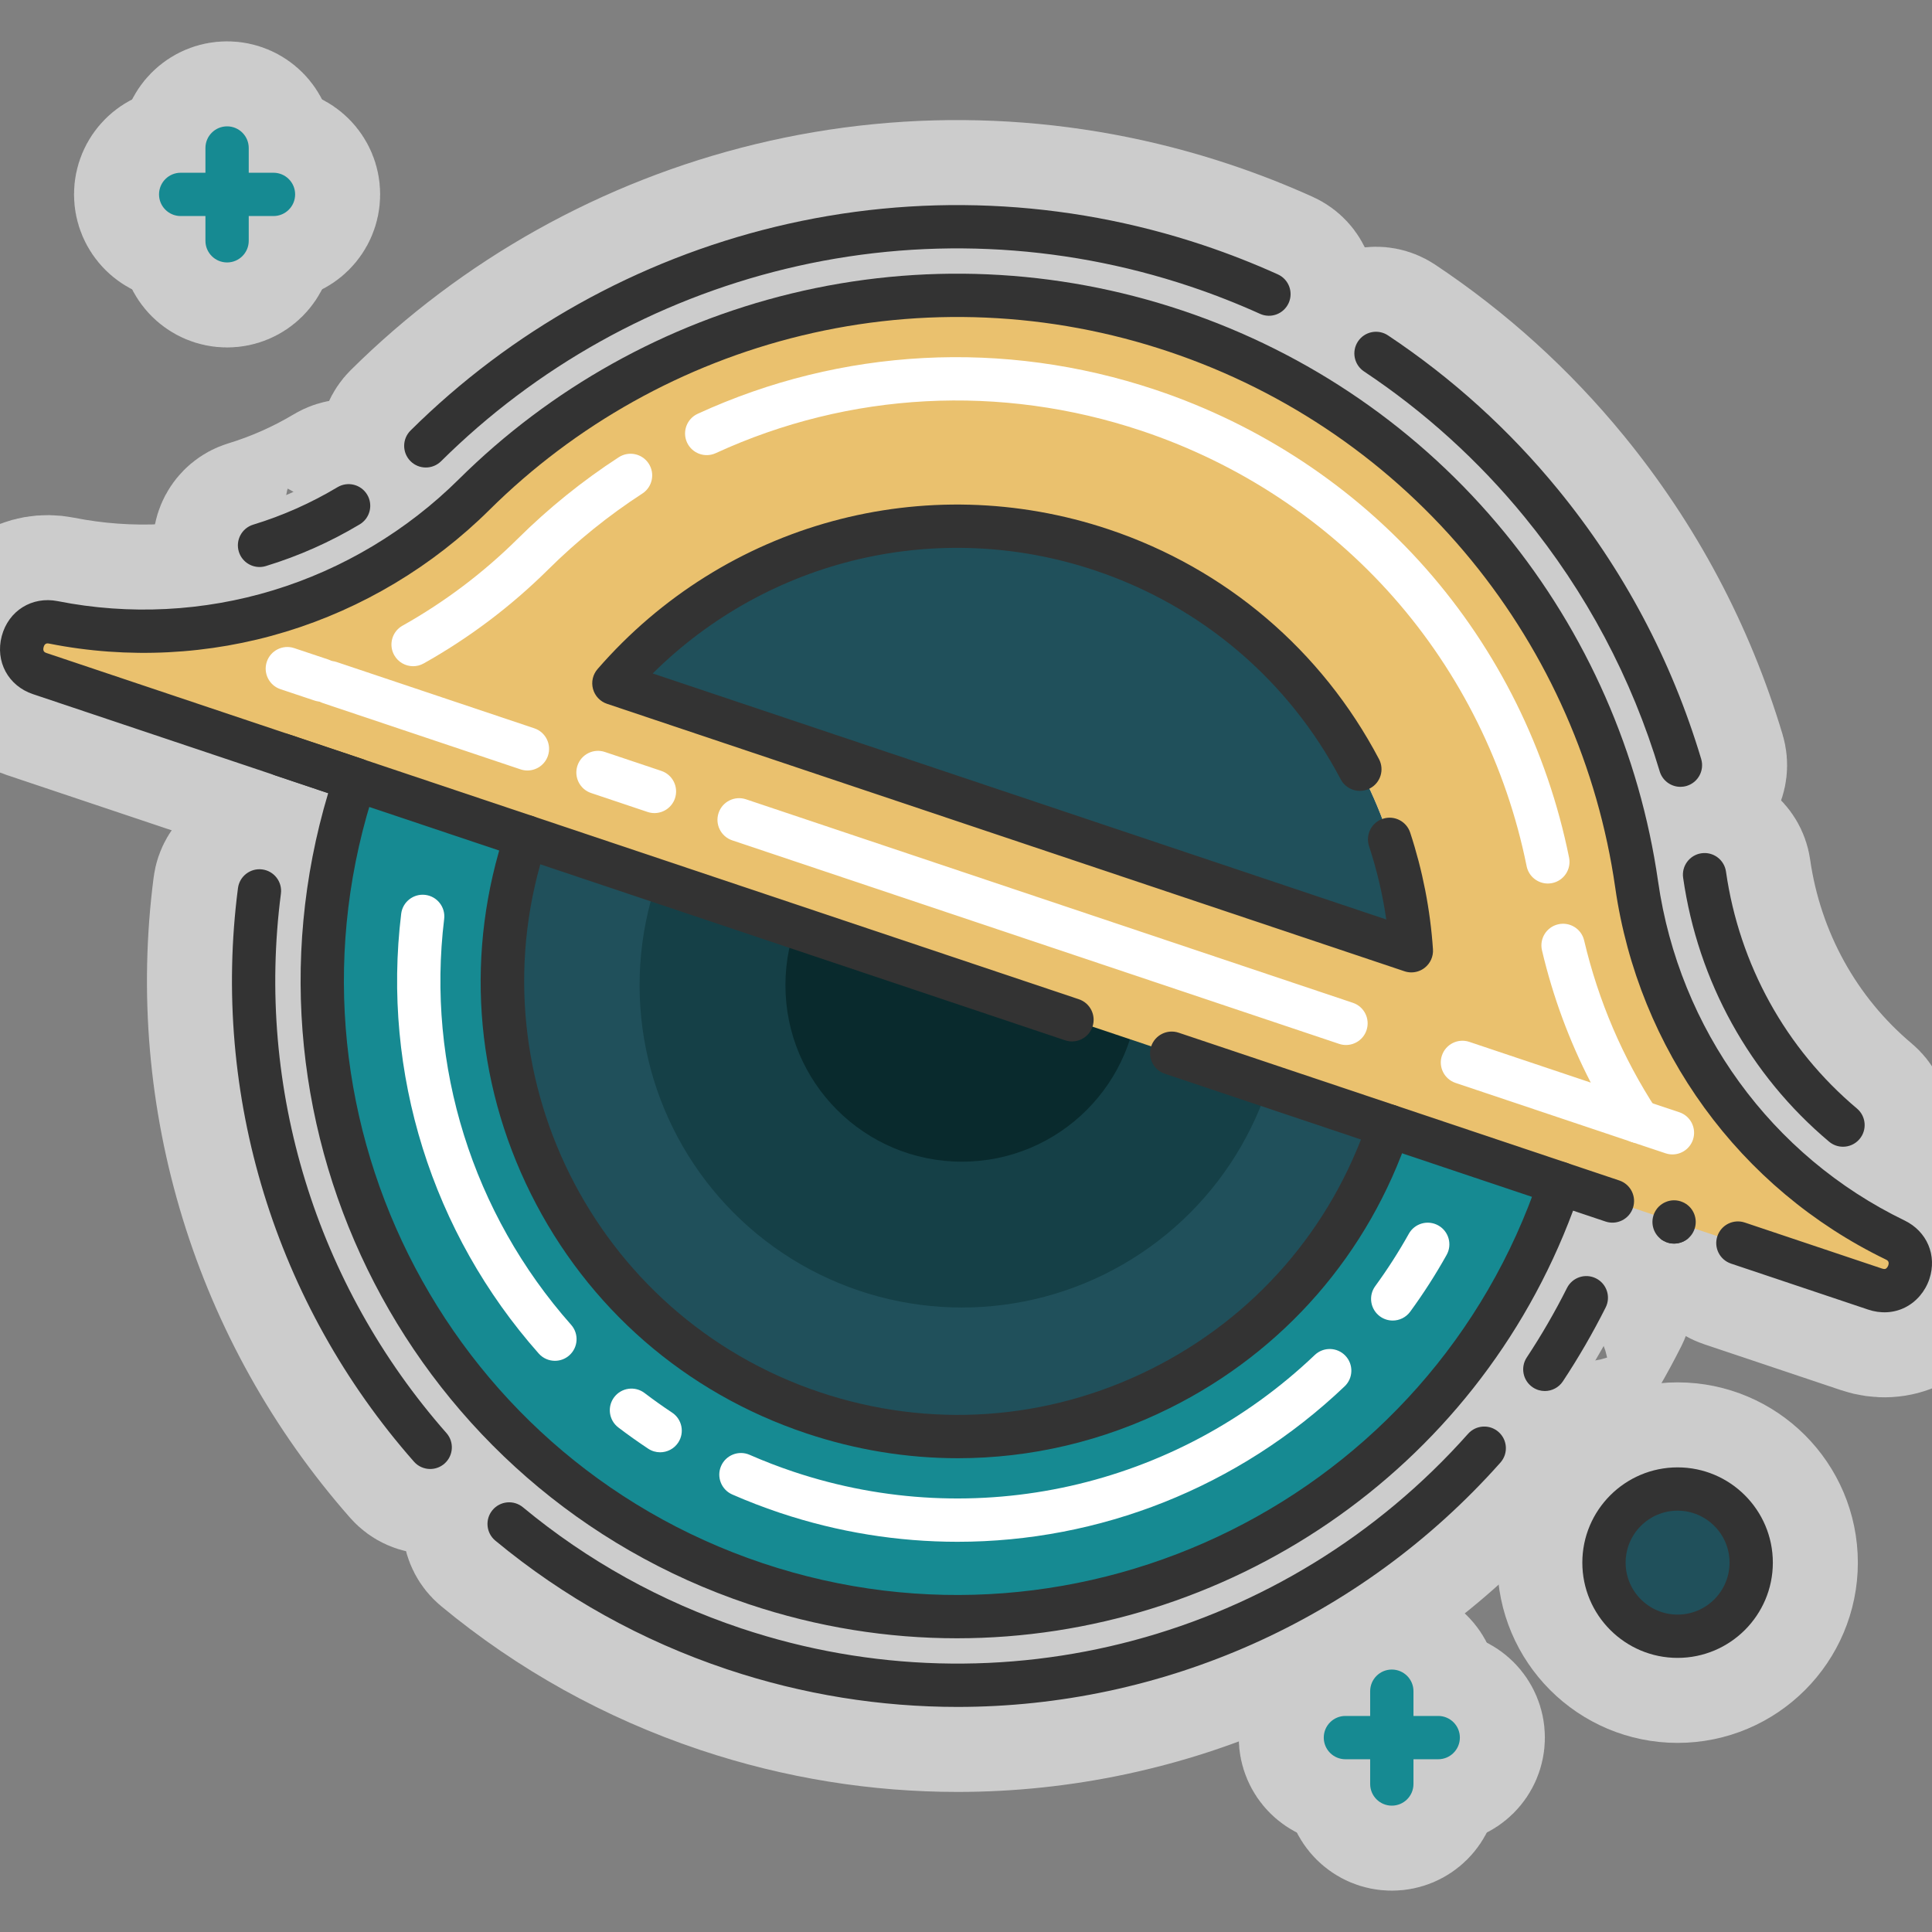 <!DOCTYPE svg PUBLIC "-//W3C//DTD SVG 1.1//EN" "http://www.w3.org/Graphics/SVG/1.1/DTD/svg11.dtd">
<!-- Uploaded to: SVG Repo, www.svgrepo.com, Transformed by: SVG Repo Mixer Tools -->
<svg height="800px" width="800px" version="1.1" id="Layer_1" xmlns="http://www.w3.org/2000/svg" xmlns:xlink="http://www.w3.org/1999/xlink" viewBox="0 0 446.204 446.204" xml:space="preserve" fill="#000000">
<rect x="0" y="0" width="446.204" height="446.204" fill="#808080" stroke="none"/>
<g id="SVGRepo_bgCarrier" stroke-width="0"/>
<g id="SVGRepo_tracerCarrier" stroke-linecap="round" stroke-linejoin="round" stroke="#CCCCCC" stroke-width="39.266"> <g> <circle style="fill:#20505B;" cx="387.446" cy="360.897" r="17"/> <path style="fill:#20505B;" d="M121.517,193.247l199.248,66.818c-18.45,55.02-78.006,84.661-133.037,66.208 C132.708,307.823,103.067,248.266,121.517,193.247z"/> <circle style="fill:#154047;" cx="222.159" cy="227.533" r="74.443"/> <circle style="fill:#092A2D;" cx="222.159" cy="227.533" r="40.761"/> <path style="fill:#20505B;" d="M325.959,219.578L141.78,157.806c27.067-31.174,71.199-44.726,112.766-30.782 C296.124,140.972,323.173,178.385,325.959,219.578z"/> <path style="fill:#168a92;" d="M320.765,260.065l39.474,13.233c-25.766,76.816-108.925,118.204-185.744,92.449 S56.298,256.837,82.042,180.014l39.474,13.233c-18.45,55.02,11.192,114.576,66.212,133.026 C242.758,344.726,302.315,315.084,320.765,260.065z"/> <path style="fill:#EAC16E;" d="M437.687,286.375c3.285,1.593,4.052,4.786,3.166,7.44c-0.976,2.921-3.965,5.194-7.786,3.906 l-72.828-24.422l-39.474-13.233l-199.248-66.818l-39.474-13.233l0.004-0.011L9.218,155.58c-7.28-2.431-4.382-13.335,3.148-11.837 c17.643,3.501,35.537,2.463,52.211-2.638c16.692-5.083,32.16-14.217,44.928-26.881c41.167-40.815,103.296-57.453,162.002-37.76 c58.71,19.682,98.252,70.413,106.485,127.801C383.092,239.862,405.31,270.704,437.687,286.375z M141.78,157.806l184.179,61.772 c-2.786-41.193-29.835-78.606-71.413-92.554C212.979,113.08,168.846,126.632,141.78,157.806z"/> <path style="fill:#333333;" d="M221.133,394.221c-17.736,0-35.643-2.824-53.078-8.646l-0.202-0.068 c-19.625-6.579-37.615-16.571-53.455-29.692c-2.126-1.762-2.423-4.914-0.661-7.04c1.761-2.126,4.913-2.423,7.04-0.661 c14.889,12.333,31.802,21.726,50.269,27.917l0.163,0.055c59.916,20.009,125.794,2.368,167.845-44.939 c1.835-2.063,4.994-2.25,7.06-0.416c2.063,1.835,2.249,4.995,0.415,7.059C314.053,374.326,268.204,394.221,221.133,394.221z M99.357,339.27c-1.387,0-2.766-0.573-3.754-1.696c-32.037-36.38-46.851-84.661-40.643-132.461 c0.355-2.738,2.868-4.667,5.603-4.314c2.738,0.356,4.67,2.864,4.314,5.603c-5.837,44.944,8.097,90.346,38.23,124.565 c1.825,2.072,1.625,5.231-0.448,7.057C101.71,338.859,100.531,339.27,99.357,339.27z M356.782,321.263 c-0.946,0-1.903-0.269-2.752-0.83c-2.304-1.522-2.937-4.625-1.414-6.928c3.395-5.135,6.518-10.53,9.283-16.035 c1.24-2.467,4.246-3.463,6.712-2.223c2.468,1.239,3.463,4.245,2.224,6.712c-2.942,5.857-6.266,11.597-9.877,17.061 C359.996,320.474,358.405,321.263,356.782,321.263z M425.648,264.844c-1.135,0-2.276-0.384-3.214-1.172 c-18.309-15.385-30.279-37.03-33.707-60.949c-0.392-2.734,1.507-5.267,4.24-5.659c2.739-0.393,5.267,1.508,5.658,4.24 c3.078,21.481,13.818,40.911,30.242,54.711c2.114,1.776,2.388,4.931,0.611,7.045C428.49,264.238,427.074,264.844,425.648,264.844z M388.104,181.724c-2.151,0-4.139-1.4-4.788-3.567c-6.461-21.571-16.973-41.354-31.243-58.8 c-10.62-12.984-23.084-24.28-37.047-33.572c-2.299-1.53-2.922-4.634-1.392-6.933c1.529-2.298,4.63-2.923,6.933-1.393 c14.791,9.844,27.996,21.811,39.246,35.566c15.11,18.472,26.24,39.42,33.083,62.262c0.792,2.645-0.71,5.432-3.355,6.224 C389.062,181.656,388.579,181.724,388.104,181.724z M59.938,130.953c-2.143,0-4.125-1.389-4.781-3.545 c-0.804-2.642,0.685-5.436,3.327-6.24c6.772-2.062,13.32-4.971,19.46-8.645c2.371-1.418,5.44-0.646,6.858,1.723 s0.646,5.44-1.723,6.858c-6.838,4.092-14.133,7.332-21.682,9.63C60.911,130.882,60.42,130.953,59.938,130.953z M98.345,107.973 c-1.287,0-2.573-0.494-3.551-1.479c-1.944-1.961-1.931-5.127,0.03-7.071c23.237-23.038,52.349-39.3,84.188-47.027 c32.671-7.93,66.869-6.467,98.896,4.229l0.229,0.077c5.755,1.929,11.471,4.173,16.989,6.668c2.516,1.138,3.633,4.1,2.495,6.616 c-1.137,2.516-4.097,3.636-6.616,2.496c-5.212-2.356-10.611-4.476-16.049-6.299l-0.205-0.068 c-30.252-10.104-62.539-11.486-93.381-4c-30.069,7.298-57.562,22.655-79.505,44.411C100.89,107.49,99.617,107.973,98.345,107.973z"/> <path style="fill:#333333;" d="M221.012,378.369c-15.955,0-32.167-2.537-48.107-7.881 C95.192,344.432,52.449,261.156,75.793,183.179L7.628,160.321c-5.737-1.917-8.777-7.558-7.224-13.413 c1.555-5.858,6.997-9.251,12.937-8.069c16.485,3.271,33.698,2.4,49.772-2.516c16.059-4.89,30.881-13.759,42.87-25.65 c21.187-21.005,47.731-35.833,76.765-42.879c29.848-7.244,61.09-5.886,90.348,3.93c29.26,9.809,55.005,27.561,74.451,51.335 c18.917,23.128,31.155,50.963,35.393,80.496c4.896,34.158,26.176,63.437,56.925,78.32c5.193,2.518,7.549,8.078,5.731,13.523 c-0.962,2.879-3.017,5.278-5.638,6.582c-2.58,1.284-5.594,1.454-8.489,0.478l-31.685-10.625c-2.618-0.878-4.028-3.712-3.15-6.331 c0.879-2.618,3.715-4.026,6.33-3.151l31.692,10.628c0.565,0.191,0.778,0.082,0.848,0.047c0.248-0.123,0.485-0.436,0.606-0.796 c0.305-0.915-0.243-1.181-0.606-1.356c-33.743-16.333-57.096-48.446-62.463-85.9c-3.979-27.729-15.471-53.865-33.234-75.583 c-18.252-22.313-42.419-38.976-69.89-48.186c-27.471-9.215-56.797-10.492-84.81-3.693c-27.264,6.617-52.19,20.54-72.083,40.262 c-13.139,13.032-29.389,22.754-46.992,28.114c-17.642,5.396-36.537,6.352-54.641,2.76c-0.395-0.079-1.048-0.208-1.322,0.826 c-0.273,1.029,0.356,1.239,0.732,1.364l72.833,24.424c2.566,0.861,3.981,3.607,3.193,6.197c-0.013,0.044-0.031,0.1-0.046,0.144 c-24.828,74.09,15.232,154.571,89.301,179.404c74.082,24.84,154.566-15.222,179.415-89.299c0.879-2.618,3.715-4.027,6.33-3.15 l12.159,4.078c2.618,0.878,4.028,3.712,3.15,6.331s-3.712,4.028-6.33,3.151l-7.496-2.514 C340.754,340.233,282.851,378.367,221.012,378.369z"/> <path style="fill:#333333;" d="M221.249,336.783c-11.783,0-23.612-1.914-35.111-5.77c-27.876-9.348-50.443-28.991-63.543-55.312 c-13.1-26.32-15.167-56.167-5.819-84.044c0.878-2.618,3.713-4.028,6.331-3.151c2.618,0.878,4.029,3.712,3.151,6.331 c-17.543,52.317,10.746,109.152,63.061,126.695c25.348,8.5,52.487,6.622,76.418-5.287c23.931-11.91,41.789-32.426,50.288-57.77 c0.878-2.618,3.713-4.028,6.33-3.151c2.618,0.878,4.028,3.712,3.15,6.331c-9.348,27.876-28.991,50.443-55.313,63.543 C254.726,332.894,238.036,336.782,221.249,336.783z"/> <path style="fill:#333333;" d="M325.959,224.578c-0.534,0-1.07-0.085-1.59-0.26L140.19,162.547 c-1.582-0.531-2.795-1.816-3.234-3.426c-0.438-1.61-0.045-3.333,1.049-4.593c29.358-33.813,75.729-46.47,118.131-32.245 c26.968,9.047,49.112,27.885,62.354,53.045c1.286,2.443,0.348,5.467-2.096,6.753c-2.443,1.286-5.468,0.348-6.754-2.096 c-12.038-22.872-32.169-39.997-56.685-48.222c-36.142-12.125-75.445-2.77-102.211,23.775l169.424,56.823 c-0.832-5.743-2.165-11.418-3.984-16.949c-0.862-2.623,0.564-5.449,3.188-6.312c2.622-0.865,5.449,0.564,6.313,3.187 c2.874,8.738,4.645,17.806,5.263,26.952c0.113,1.665-0.612,3.276-1.934,4.295C328.127,224.221,327.05,224.578,325.959,224.578z"/> <path style="fill:#333333;" d="M360.24,278.299c-0.527,0-1.063-0.084-1.59-0.261l-89.628-30.052 c-2.618-0.878-4.028-3.712-3.15-6.331c0.879-2.618,3.715-4.027,6.33-3.151l89.626,30.052c2.618,0.878,4.029,3.712,3.151,6.33 C364.279,276.978,362.33,278.299,360.24,278.299z"/> <path style="fill:#333333;" d="M247.581,240.523c-0.527,0-1.063-0.084-1.591-0.261L63.569,179.091 c-2.618-0.878-4.029-3.712-3.15-6.33c0.878-2.618,3.714-4.029,6.33-3.15l182.421,61.171c2.618,0.878,4.028,3.712,3.15,6.331 C251.618,239.203,249.671,240.523,247.581,240.523z"/> <g> <path style="fill:#168a92;" d="M52.446,60.614c-2.761,0-5-2.239-5-5V34.181c0-2.761,2.239-5,5-5s5,2.239,5,5v21.434 C57.446,58.375,55.207,60.614,52.446,60.614z"/> <path style="fill:#168a92;" d="M63.163,49.897H41.729c-2.761,0-5-2.239-5-5s2.239-5,5-5h21.433c2.761,0,5,2.239,5,5 S65.924,49.897,63.163,49.897z"/> </g> <g> <path style="fill:#168a92;" d="M321.446,417.023c-2.762,0-5-2.239-5-5V390.59c0-2.761,2.238-5,5-5s5,2.239,5,5v21.433 C326.446,414.785,324.208,417.023,321.446,417.023z"/> <path style="fill:#168a92;" d="M332.163,406.307h-21.434c-2.762,0-5-2.239-5-5s2.238-5,5-5h21.434c2.762,0,5,2.239,5,5 S334.925,406.307,332.163,406.307z"/> </g> <path style="fill:#FFFFFF;" d="M378.395,263.993c-0.53,0-1.066-0.085-1.589-0.26l-40.64-13.629c-2.618-0.878-4.028-3.712-3.15-6.33 c0.879-2.618,3.714-4.029,6.33-3.15l28.051,9.407c-4.979-9.646-8.755-19.875-11.269-30.542c-0.633-2.688,1.033-5.38,3.721-6.013 c2.694-0.634,5.381,1.033,6.014,3.72c3.289,13.962,8.914,27.105,16.721,39.065c1.163,1.783,1.07,4.106-0.231,5.791 C381.387,263.298,379.914,263.993,378.395,263.993z"/> <path style="fill:#FFFFFF;" d="M357.476,204.053c-2.331,0-4.417-1.638-4.896-4.011c-4.667-23.111-15.303-44.591-30.758-62.115 c-15.504-17.579-35.577-30.854-58.051-38.39l-0.153-0.051c-32.522-10.862-67.433-9.025-98.313,5.17 c-2.509,1.152-5.478,0.054-6.631-2.455s-0.054-5.478,2.455-6.631c33.197-15.26,70.717-17.238,105.651-5.571l0.159,0.053 c24.151,8.099,45.719,22.366,62.384,41.261c16.614,18.839,28.046,41.92,33.061,66.75c0.546,2.707-1.205,5.344-3.912,5.891 C358.137,204.02,357.803,204.053,357.476,204.053z"/> <path style="fill:#FFFFFF;" d="M95.411,153.864c-1.75,0-3.449-0.92-4.366-2.556c-1.351-2.409-0.493-5.456,1.916-6.807 c9.717-5.448,18.678-12.21,26.635-20.097c7.122-7.061,14.965-13.388,23.311-18.803c2.318-1.502,5.414-0.844,6.916,1.473 c1.503,2.316,0.844,5.413-1.473,6.916c-7.772,5.043-15.078,10.937-21.714,17.517c-8.597,8.521-18.281,15.828-28.785,21.718 C97.079,153.658,96.239,153.864,95.411,153.864z"/> <path style="fill:#FFFFFF;" d="M121.813,177.949c-0.527,0-1.063-0.084-1.59-0.261l-45.638-15.304 c-2.618-0.878-4.029-3.712-3.151-6.331c0.878-2.618,3.711-4.028,6.331-3.151l45.637,15.304c2.618,0.878,4.029,3.712,3.151,6.33 C125.853,176.628,123.903,177.949,121.813,177.949z"/> <path style="fill:#FFFFFF;" d="M151.148,187.786c-0.527,0-1.063-0.084-1.59-0.261l-13.038-4.372 c-2.618-0.878-4.029-3.712-3.151-6.331c0.878-2.618,3.712-4.029,6.331-3.151l13.038,4.372c2.618,0.878,4.029,3.712,3.151,6.331 C155.187,186.466,153.238,187.786,151.148,187.786z"/> <path style="fill:#FFFFFF;" d="M310.865,241.347c-0.527,0-1.063-0.084-1.591-0.261l-140.161-47.002 c-2.618-0.878-4.029-3.712-3.151-6.331c0.878-2.618,3.712-4.029,6.331-3.151l140.161,47.002c2.618,0.878,4.028,3.712,3.15,6.331 C314.903,240.026,312.955,241.347,310.865,241.347z"/> <path style="fill:#FFFFFF;" d="M128.165,314.286c-1.382,0-2.757-0.569-3.745-1.685c-24.657-27.838-36.235-64.856-31.764-101.563 c0.334-2.741,2.829-4.69,5.568-4.359c2.741,0.334,4.693,2.827,4.359,5.568c-4.125,33.867,6.563,68.028,29.322,93.724 c1.831,2.067,1.64,5.228-0.427,7.058C130.527,313.872,129.342,314.286,128.165,314.286z"/> <path style="fill:#FFFFFF;" d="M152.458,335.412c-0.948,0-1.907-0.269-2.756-0.832c-2.344-1.552-4.664-3.201-6.895-4.9 c-2.197-1.673-2.622-4.81-0.948-7.007c1.673-2.197,4.811-2.622,7.007-0.948c2.057,1.566,4.196,3.086,6.358,4.519 c2.302,1.524,2.933,4.627,1.408,6.929C155.67,334.625,154.079,335.412,152.458,335.412z"/> <path style="fill:#FFFFFF;" d="M221.139,356.083c-13.715,0-27.542-2.188-40.987-6.679l-0.14-0.046 c-3.696-1.24-7.355-2.651-10.894-4.201c-2.529-1.108-3.682-4.057-2.574-6.586c1.109-2.529,4.058-3.68,6.586-2.574 c3.267,1.432,6.646,2.735,10.043,3.875l0.143,0.047c42.026,14.033,88.136,3.697,120.339-26.981 c2.002-1.905,5.165-1.829,7.069,0.171c1.905,2,1.828,5.164-0.171,7.069C285.963,343.604,253.88,356.083,221.139,356.083z"/> <path style="fill:#FFFFFF;" d="M321.652,304.986c-1.023,0-2.057-0.313-2.946-0.964c-2.229-1.629-2.716-4.757-1.087-6.987 c2.818-3.856,5.428-7.923,7.757-12.09c1.346-2.41,4.39-3.273,6.804-1.925c2.41,1.347,3.272,4.394,1.925,6.804 c-2.525,4.519-5.355,8.931-8.411,13.112C324.714,304.275,323.193,304.986,321.652,304.986z"/> <path style="fill:#333333;" d="M386.637,287.211c-0.33,0-0.65-0.03-0.98-0.09c-0.32-0.07-0.63-0.17-0.93-0.29 c-0.301-0.13-0.59-0.28-0.87-0.46c-0.271-0.18-0.521-0.39-0.76-0.62c-0.931-0.93-1.46-2.22-1.46-3.54c0-0.32,0.029-0.65,0.1-0.97 c0.06-0.32,0.16-0.64,0.28-0.94c0.13-0.3,0.279-0.59,0.46-0.86c0.18-0.28,0.39-0.53,0.62-0.76c0.239-0.23,0.489-0.44,0.76-0.62 c0.28-0.19,0.569-0.34,0.87-0.46c0.3-0.13,0.609-0.23,0.93-0.29c0.65-0.13,1.31-0.13,1.96,0c0.32,0.06,0.63,0.16,0.93,0.29 c0.301,0.12,0.591,0.27,0.87,0.46c0.271,0.18,0.53,0.39,0.76,0.62c0.23,0.23,0.44,0.48,0.62,0.76c0.181,0.27,0.33,0.56,0.46,0.86 c0.12,0.3,0.221,0.62,0.28,0.94c0.07,0.32,0.101,0.65,0.101,0.97c0,1.32-0.53,2.61-1.461,3.54 C389.236,286.681,387.946,287.211,386.637,287.211z"/> <path style="fill:#FFFFFF;" d="M386.259,266.62c-0.525,0-1.06-0.083-1.585-0.259l-7.862-2.626 c-2.619-0.875-4.033-3.708-3.158-6.327c0.875-2.62,3.71-4.03,6.326-3.159l7.862,2.626c2.619,0.875,4.033,3.708,3.158,6.327 C390.301,265.296,388.351,266.62,386.259,266.62z"/> <path style="fill:#FFFFFF;" d="M74.223,162.055c-0.525,0-1.059-0.083-1.584-0.259l-7.862-2.626 c-2.619-0.875-4.033-3.708-3.159-6.327c0.876-2.619,3.709-4.031,6.327-3.159l7.862,2.626c2.619,0.875,4.033,3.708,3.159,6.327 C78.265,160.731,76.315,162.055,74.223,162.055z"/> <path style="fill:#333333;" d="M387.446,382.897c-12.131,0-22-9.869-22-22s9.869-22,22-22s22,9.869,22,22 S399.577,382.897,387.446,382.897z M387.446,348.897c-6.617,0-12,5.383-12,12s5.383,12,12,12s12-5.383,12-12 S394.063,348.897,387.446,348.897z"/> </g> </g>
<g id="SVGRepo_iconCarrier"> <g> <circle style="fill:#20505B;" cx="387.446" cy="360.897" r="17"/> <path style="fill:#20505B;" d="M121.517,193.247l199.248,66.818c-18.45,55.02-78.006,84.661-133.037,66.208 C132.708,307.823,103.067,248.266,121.517,193.247z"/> <circle style="fill:#154047;" cx="222.159" cy="227.533" r="74.443"/> <circle style="fill:#092A2D;" cx="222.159" cy="227.533" r="40.761"/> <path style="fill:#20505B;" d="M325.959,219.578L141.78,157.806c27.067-31.174,71.199-44.726,112.766-30.782 C296.124,140.972,323.173,178.385,325.959,219.578z"/> <path style="fill:#168a92;" d="M320.765,260.065l39.474,13.233c-25.766,76.816-108.925,118.204-185.744,92.449 S56.298,256.837,82.042,180.014l39.474,13.233c-18.45,55.02,11.192,114.576,66.212,133.026 C242.758,344.726,302.315,315.084,320.765,260.065z"/> <path style="fill:#EAC16E;" d="M437.687,286.375c3.285,1.593,4.052,4.786,3.166,7.44c-0.976,2.921-3.965,5.194-7.786,3.906 l-72.828-24.422l-39.474-13.233l-199.248-66.818l-39.474-13.233l0.004-0.011L9.218,155.58c-7.28-2.431-4.382-13.335,3.148-11.837 c17.643,3.501,35.537,2.463,52.211-2.638c16.692-5.083,32.16-14.217,44.928-26.881c41.167-40.815,103.296-57.453,162.002-37.76 c58.71,19.682,98.252,70.413,106.485,127.801C383.092,239.862,405.31,270.704,437.687,286.375z M141.78,157.806l184.179,61.772 c-2.786-41.193-29.835-78.606-71.413-92.554C212.979,113.08,168.846,126.632,141.78,157.806z"/> <path style="fill:#333333;" d="M221.133,394.221c-17.736,0-35.643-2.824-53.078-8.646l-0.202-0.068 c-19.625-6.579-37.615-16.571-53.455-29.692c-2.126-1.762-2.423-4.914-0.661-7.04c1.761-2.126,4.913-2.423,7.04-0.661 c14.889,12.333,31.802,21.726,50.269,27.917l0.163,0.055c59.916,20.009,125.794,2.368,167.845-44.939 c1.835-2.063,4.994-2.25,7.06-0.416c2.063,1.835,2.249,4.995,0.415,7.059C314.053,374.326,268.204,394.221,221.133,394.221z M99.357,339.27c-1.387,0-2.766-0.573-3.754-1.696c-32.037-36.38-46.851-84.661-40.643-132.461 c0.355-2.738,2.868-4.667,5.603-4.314c2.738,0.356,4.67,2.864,4.314,5.603c-5.837,44.944,8.097,90.346,38.23,124.565 c1.825,2.072,1.625,5.231-0.448,7.057C101.71,338.859,100.531,339.27,99.357,339.27z M356.782,321.263 c-0.946,0-1.903-0.269-2.752-0.83c-2.304-1.522-2.937-4.625-1.414-6.928c3.395-5.135,6.518-10.53,9.283-16.035 c1.24-2.467,4.246-3.463,6.712-2.223c2.468,1.239,3.463,4.245,2.224,6.712c-2.942,5.857-6.266,11.597-9.877,17.061 C359.996,320.474,358.405,321.263,356.782,321.263z M425.648,264.844c-1.135,0-2.276-0.384-3.214-1.172 c-18.309-15.385-30.279-37.03-33.707-60.949c-0.392-2.734,1.507-5.267,4.24-5.659c2.739-0.393,5.267,1.508,5.658,4.24 c3.078,21.481,13.818,40.911,30.242,54.711c2.114,1.776,2.388,4.931,0.611,7.045C428.49,264.238,427.074,264.844,425.648,264.844z M388.104,181.724c-2.151,0-4.139-1.4-4.788-3.567c-6.461-21.571-16.973-41.354-31.243-58.8 c-10.62-12.984-23.084-24.28-37.047-33.572c-2.299-1.53-2.922-4.634-1.392-6.933c1.529-2.298,4.63-2.923,6.933-1.393 c14.791,9.844,27.996,21.811,39.246,35.566c15.11,18.472,26.24,39.42,33.083,62.262c0.792,2.645-0.71,5.432-3.355,6.224 C389.062,181.656,388.579,181.724,388.104,181.724z M59.938,130.953c-2.143,0-4.125-1.389-4.781-3.545 c-0.804-2.642,0.685-5.436,3.327-6.24c6.772-2.062,13.32-4.971,19.46-8.645c2.371-1.418,5.44-0.646,6.858,1.723 s0.646,5.44-1.723,6.858c-6.838,4.092-14.133,7.332-21.682,9.63C60.911,130.882,60.42,130.953,59.938,130.953z M98.345,107.973 c-1.287,0-2.573-0.494-3.551-1.479c-1.944-1.961-1.931-5.127,0.03-7.071c23.237-23.038,52.349-39.3,84.188-47.027 c32.671-7.93,66.869-6.467,98.896,4.229l0.229,0.077c5.755,1.929,11.471,4.173,16.989,6.668c2.516,1.138,3.633,4.1,2.495,6.616 c-1.137,2.516-4.097,3.636-6.616,2.496c-5.212-2.356-10.611-4.476-16.049-6.299l-0.205-0.068 c-30.252-10.104-62.539-11.486-93.381-4c-30.069,7.298-57.562,22.655-79.505,44.411C100.89,107.49,99.617,107.973,98.345,107.973z"/> <path style="fill:#333333;" d="M221.012,378.369c-15.955,0-32.167-2.537-48.107-7.881 C95.192,344.432,52.449,261.156,75.793,183.179L7.628,160.321c-5.737-1.917-8.777-7.558-7.224-13.413 c1.555-5.858,6.997-9.251,12.937-8.069c16.485,3.271,33.698,2.4,49.772-2.516c16.059-4.89,30.881-13.759,42.87-25.65 c21.187-21.005,47.731-35.833,76.765-42.879c29.848-7.244,61.09-5.886,90.348,3.93c29.26,9.809,55.005,27.561,74.451,51.335 c18.917,23.128,31.155,50.963,35.393,80.496c4.896,34.158,26.176,63.437,56.925,78.32c5.193,2.518,7.549,8.078,5.731,13.523 c-0.962,2.879-3.017,5.278-5.638,6.582c-2.58,1.284-5.594,1.454-8.489,0.478l-31.685-10.625c-2.618-0.878-4.028-3.712-3.15-6.331 c0.879-2.618,3.715-4.026,6.33-3.151l31.692,10.628c0.565,0.191,0.778,0.082,0.848,0.047c0.248-0.123,0.485-0.436,0.606-0.796 c0.305-0.915-0.243-1.181-0.606-1.356c-33.743-16.333-57.096-48.446-62.463-85.9c-3.979-27.729-15.471-53.865-33.234-75.583 c-18.252-22.313-42.419-38.976-69.89-48.186c-27.471-9.215-56.797-10.492-84.81-3.693c-27.264,6.617-52.19,20.54-72.083,40.262 c-13.139,13.032-29.389,22.754-46.992,28.114c-17.642,5.396-36.537,6.352-54.641,2.76c-0.395-0.079-1.048-0.208-1.322,0.826 c-0.273,1.029,0.356,1.239,0.732,1.364l72.833,24.424c2.566,0.861,3.981,3.607,3.193,6.197c-0.013,0.044-0.031,0.1-0.046,0.144 c-24.828,74.09,15.232,154.571,89.301,179.404c74.082,24.84,154.566-15.222,179.415-89.299c0.879-2.618,3.715-4.027,6.33-3.15 l12.159,4.078c2.618,0.878,4.028,3.712,3.15,6.331s-3.712,4.028-6.33,3.151l-7.496-2.514 C340.754,340.233,282.851,378.367,221.012,378.369z"/> <path style="fill:#333333;" d="M221.249,336.783c-11.783,0-23.612-1.914-35.111-5.77c-27.876-9.348-50.443-28.991-63.543-55.312 c-13.1-26.32-15.167-56.167-5.819-84.044c0.878-2.618,3.713-4.028,6.331-3.151c2.618,0.878,4.029,3.712,3.151,6.331 c-17.543,52.317,10.746,109.152,63.061,126.695c25.348,8.5,52.487,6.622,76.418-5.287c23.931-11.91,41.789-32.426,50.288-57.77 c0.878-2.618,3.713-4.028,6.33-3.151c2.618,0.878,4.028,3.712,3.15,6.331c-9.348,27.876-28.991,50.443-55.313,63.543 C254.726,332.894,238.036,336.782,221.249,336.783z"/> <path style="fill:#333333;" d="M325.959,224.578c-0.534,0-1.07-0.085-1.59-0.26L140.19,162.547 c-1.582-0.531-2.795-1.816-3.234-3.426c-0.438-1.61-0.045-3.333,1.049-4.593c29.358-33.813,75.729-46.47,118.131-32.245 c26.968,9.047,49.112,27.885,62.354,53.045c1.286,2.443,0.348,5.467-2.096,6.753c-2.443,1.286-5.468,0.348-6.754-2.096 c-12.038-22.872-32.169-39.997-56.685-48.222c-36.142-12.125-75.445-2.77-102.211,23.775l169.424,56.823 c-0.832-5.743-2.165-11.418-3.984-16.949c-0.862-2.623,0.564-5.449,3.188-6.312c2.622-0.865,5.449,0.564,6.313,3.187 c2.874,8.738,4.645,17.806,5.263,26.952c0.113,1.665-0.612,3.276-1.934,4.295C328.127,224.221,327.05,224.578,325.959,224.578z"/> <path style="fill:#333333;" d="M360.24,278.299c-0.527,0-1.063-0.084-1.59-0.261l-89.628-30.052 c-2.618-0.878-4.028-3.712-3.15-6.331c0.879-2.618,3.715-4.027,6.33-3.151l89.626,30.052c2.618,0.878,4.029,3.712,3.151,6.33 C364.279,276.978,362.33,278.299,360.24,278.299z"/> <path style="fill:#333333;" d="M247.581,240.523c-0.527,0-1.063-0.084-1.591-0.261L63.569,179.091 c-2.618-0.878-4.029-3.712-3.15-6.33c0.878-2.618,3.714-4.029,6.33-3.15l182.421,61.171c2.618,0.878,4.028,3.712,3.15,6.331 C251.618,239.203,249.671,240.523,247.581,240.523z"/> <g> <path style="fill:#168a92;" d="M52.446,60.614c-2.761,0-5-2.239-5-5V34.181c0-2.761,2.239-5,5-5s5,2.239,5,5v21.434 C57.446,58.375,55.207,60.614,52.446,60.614z"/> <path style="fill:#168a92;" d="M63.163,49.897H41.729c-2.761,0-5-2.239-5-5s2.239-5,5-5h21.433c2.761,0,5,2.239,5,5 S65.924,49.897,63.163,49.897z"/> </g> <g> <path style="fill:#168a92;" d="M321.446,417.023c-2.762,0-5-2.239-5-5V390.59c0-2.761,2.238-5,5-5s5,2.239,5,5v21.433 C326.446,414.785,324.208,417.023,321.446,417.023z"/> <path style="fill:#168a92;" d="M332.163,406.307h-21.434c-2.762,0-5-2.239-5-5s2.238-5,5-5h21.434c2.762,0,5,2.239,5,5 S334.925,406.307,332.163,406.307z"/> </g> <path style="fill:#FFFFFF;" d="M378.395,263.993c-0.53,0-1.066-0.085-1.589-0.26l-40.64-13.629c-2.618-0.878-4.028-3.712-3.15-6.33 c0.879-2.618,3.714-4.029,6.33-3.15l28.051,9.407c-4.979-9.646-8.755-19.875-11.269-30.542c-0.633-2.688,1.033-5.38,3.721-6.013 c2.694-0.634,5.381,1.033,6.014,3.72c3.289,13.962,8.914,27.105,16.721,39.065c1.163,1.783,1.07,4.106-0.231,5.791 C381.387,263.298,379.914,263.993,378.395,263.993z"/> <path style="fill:#FFFFFF;" d="M357.476,204.053c-2.331,0-4.417-1.638-4.896-4.011c-4.667-23.111-15.303-44.591-30.758-62.115 c-15.504-17.579-35.577-30.854-58.051-38.39l-0.153-0.051c-32.522-10.862-67.433-9.025-98.313,5.17 c-2.509,1.152-5.478,0.054-6.631-2.455s-0.054-5.478,2.455-6.631c33.197-15.26,70.717-17.238,105.651-5.571l0.159,0.053 c24.151,8.099,45.719,22.366,62.384,41.261c16.614,18.839,28.046,41.92,33.061,66.75c0.546,2.707-1.205,5.344-3.912,5.891 C358.137,204.02,357.803,204.053,357.476,204.053z"/> <path style="fill:#FFFFFF;" d="M95.411,153.864c-1.75,0-3.449-0.92-4.366-2.556c-1.351-2.409-0.493-5.456,1.916-6.807 c9.717-5.448,18.678-12.21,26.635-20.097c7.122-7.061,14.965-13.388,23.311-18.803c2.318-1.502,5.414-0.844,6.916,1.473 c1.503,2.316,0.844,5.413-1.473,6.916c-7.772,5.043-15.078,10.937-21.714,17.517c-8.597,8.521-18.281,15.828-28.785,21.718 C97.079,153.658,96.239,153.864,95.411,153.864z"/> <path style="fill:#FFFFFF;" d="M121.813,177.949c-0.527,0-1.063-0.084-1.59-0.261l-45.638-15.304 c-2.618-0.878-4.029-3.712-3.151-6.331c0.878-2.618,3.711-4.028,6.331-3.151l45.637,15.304c2.618,0.878,4.029,3.712,3.151,6.33 C125.853,176.628,123.903,177.949,121.813,177.949z"/> <path style="fill:#FFFFFF;" d="M151.148,187.786c-0.527,0-1.063-0.084-1.59-0.261l-13.038-4.372 c-2.618-0.878-4.029-3.712-3.151-6.331c0.878-2.618,3.712-4.029,6.331-3.151l13.038,4.372c2.618,0.878,4.029,3.712,3.151,6.331 C155.187,186.466,153.238,187.786,151.148,187.786z"/> <path style="fill:#FFFFFF;" d="M310.865,241.347c-0.527,0-1.063-0.084-1.591-0.261l-140.161-47.002 c-2.618-0.878-4.029-3.712-3.151-6.331c0.878-2.618,3.712-4.029,6.331-3.151l140.161,47.002c2.618,0.878,4.028,3.712,3.15,6.331 C314.903,240.026,312.955,241.347,310.865,241.347z"/> <path style="fill:#FFFFFF;" d="M128.165,314.286c-1.382,0-2.757-0.569-3.745-1.685c-24.657-27.838-36.235-64.856-31.764-101.563 c0.334-2.741,2.829-4.69,5.568-4.359c2.741,0.334,4.693,2.827,4.359,5.568c-4.125,33.867,6.563,68.028,29.322,93.724 c1.831,2.067,1.64,5.228-0.427,7.058C130.527,313.872,129.342,314.286,128.165,314.286z"/> <path style="fill:#FFFFFF;" d="M152.458,335.412c-0.948,0-1.907-0.269-2.756-0.832c-2.344-1.552-4.664-3.201-6.895-4.9 c-2.197-1.673-2.622-4.81-0.948-7.007c1.673-2.197,4.811-2.622,7.007-0.948c2.057,1.566,4.196,3.086,6.358,4.519 c2.302,1.524,2.933,4.627,1.408,6.929C155.67,334.625,154.079,335.412,152.458,335.412z"/> <path style="fill:#FFFFFF;" d="M221.139,356.083c-13.715,0-27.542-2.188-40.987-6.679l-0.14-0.046 c-3.696-1.24-7.355-2.651-10.894-4.201c-2.529-1.108-3.682-4.057-2.574-6.586c1.109-2.529,4.058-3.68,6.586-2.574 c3.267,1.432,6.646,2.735,10.043,3.875l0.143,0.047c42.026,14.033,88.136,3.697,120.339-26.981 c2.002-1.905,5.165-1.829,7.069,0.171c1.905,2,1.828,5.164-0.171,7.069C285.963,343.604,253.88,356.083,221.139,356.083z"/> <path style="fill:#FFFFFF;" d="M321.652,304.986c-1.023,0-2.057-0.313-2.946-0.964c-2.229-1.629-2.716-4.757-1.087-6.987 c2.818-3.856,5.428-7.923,7.757-12.09c1.346-2.41,4.39-3.273,6.804-1.925c2.41,1.347,3.272,4.394,1.925,6.804 c-2.525,4.519-5.355,8.931-8.411,13.112C324.714,304.275,323.193,304.986,321.652,304.986z"/> <path style="fill:#333333;" d="M386.637,287.211c-0.33,0-0.65-0.03-0.98-0.09c-0.32-0.07-0.63-0.17-0.93-0.29 c-0.301-0.13-0.59-0.28-0.87-0.46c-0.271-0.18-0.521-0.39-0.76-0.62c-0.931-0.93-1.46-2.22-1.46-3.54c0-0.32,0.029-0.65,0.1-0.97 c0.06-0.32,0.16-0.64,0.28-0.94c0.13-0.3,0.279-0.59,0.46-0.86c0.18-0.28,0.39-0.53,0.62-0.76c0.239-0.23,0.489-0.44,0.76-0.62 c0.28-0.19,0.569-0.34,0.87-0.46c0.3-0.13,0.609-0.23,0.93-0.29c0.65-0.13,1.31-0.13,1.96,0c0.32,0.06,0.63,0.16,0.93,0.29 c0.301,0.12,0.591,0.27,0.87,0.46c0.271,0.18,0.53,0.39,0.76,0.62c0.23,0.23,0.44,0.48,0.62,0.76c0.181,0.27,0.33,0.56,0.46,0.86 c0.12,0.3,0.221,0.62,0.28,0.94c0.07,0.32,0.101,0.65,0.101,0.97c0,1.32-0.53,2.61-1.461,3.54 C389.236,286.681,387.946,287.211,386.637,287.211z"/> <path style="fill:#FFFFFF;" d="M386.259,266.62c-0.525,0-1.06-0.083-1.585-0.259l-7.862-2.626 c-2.619-0.875-4.033-3.708-3.158-6.327c0.875-2.62,3.71-4.03,6.326-3.159l7.862,2.626c2.619,0.875,4.033,3.708,3.158,6.327 C390.301,265.296,388.351,266.62,386.259,266.62z"/> <path style="fill:#FFFFFF;" d="M74.223,162.055c-0.525,0-1.059-0.083-1.584-0.259l-7.862-2.626 c-2.619-0.875-4.033-3.708-3.159-6.327c0.876-2.619,3.709-4.031,6.327-3.159l7.862,2.626c2.619,0.875,4.033,3.708,3.159,6.327 C78.265,160.731,76.315,162.055,74.223,162.055z"/> <path style="fill:#333333;" d="M387.446,382.897c-12.131,0-22-9.869-22-22s9.869-22,22-22s22,9.869,22,22 S399.577,382.897,387.446,382.897z M387.446,348.897c-6.617,0-12,5.383-12,12s5.383,12,12,12s12-5.383,12-12 S394.063,348.897,387.446,348.897z"/> </g> </g>
</svg>